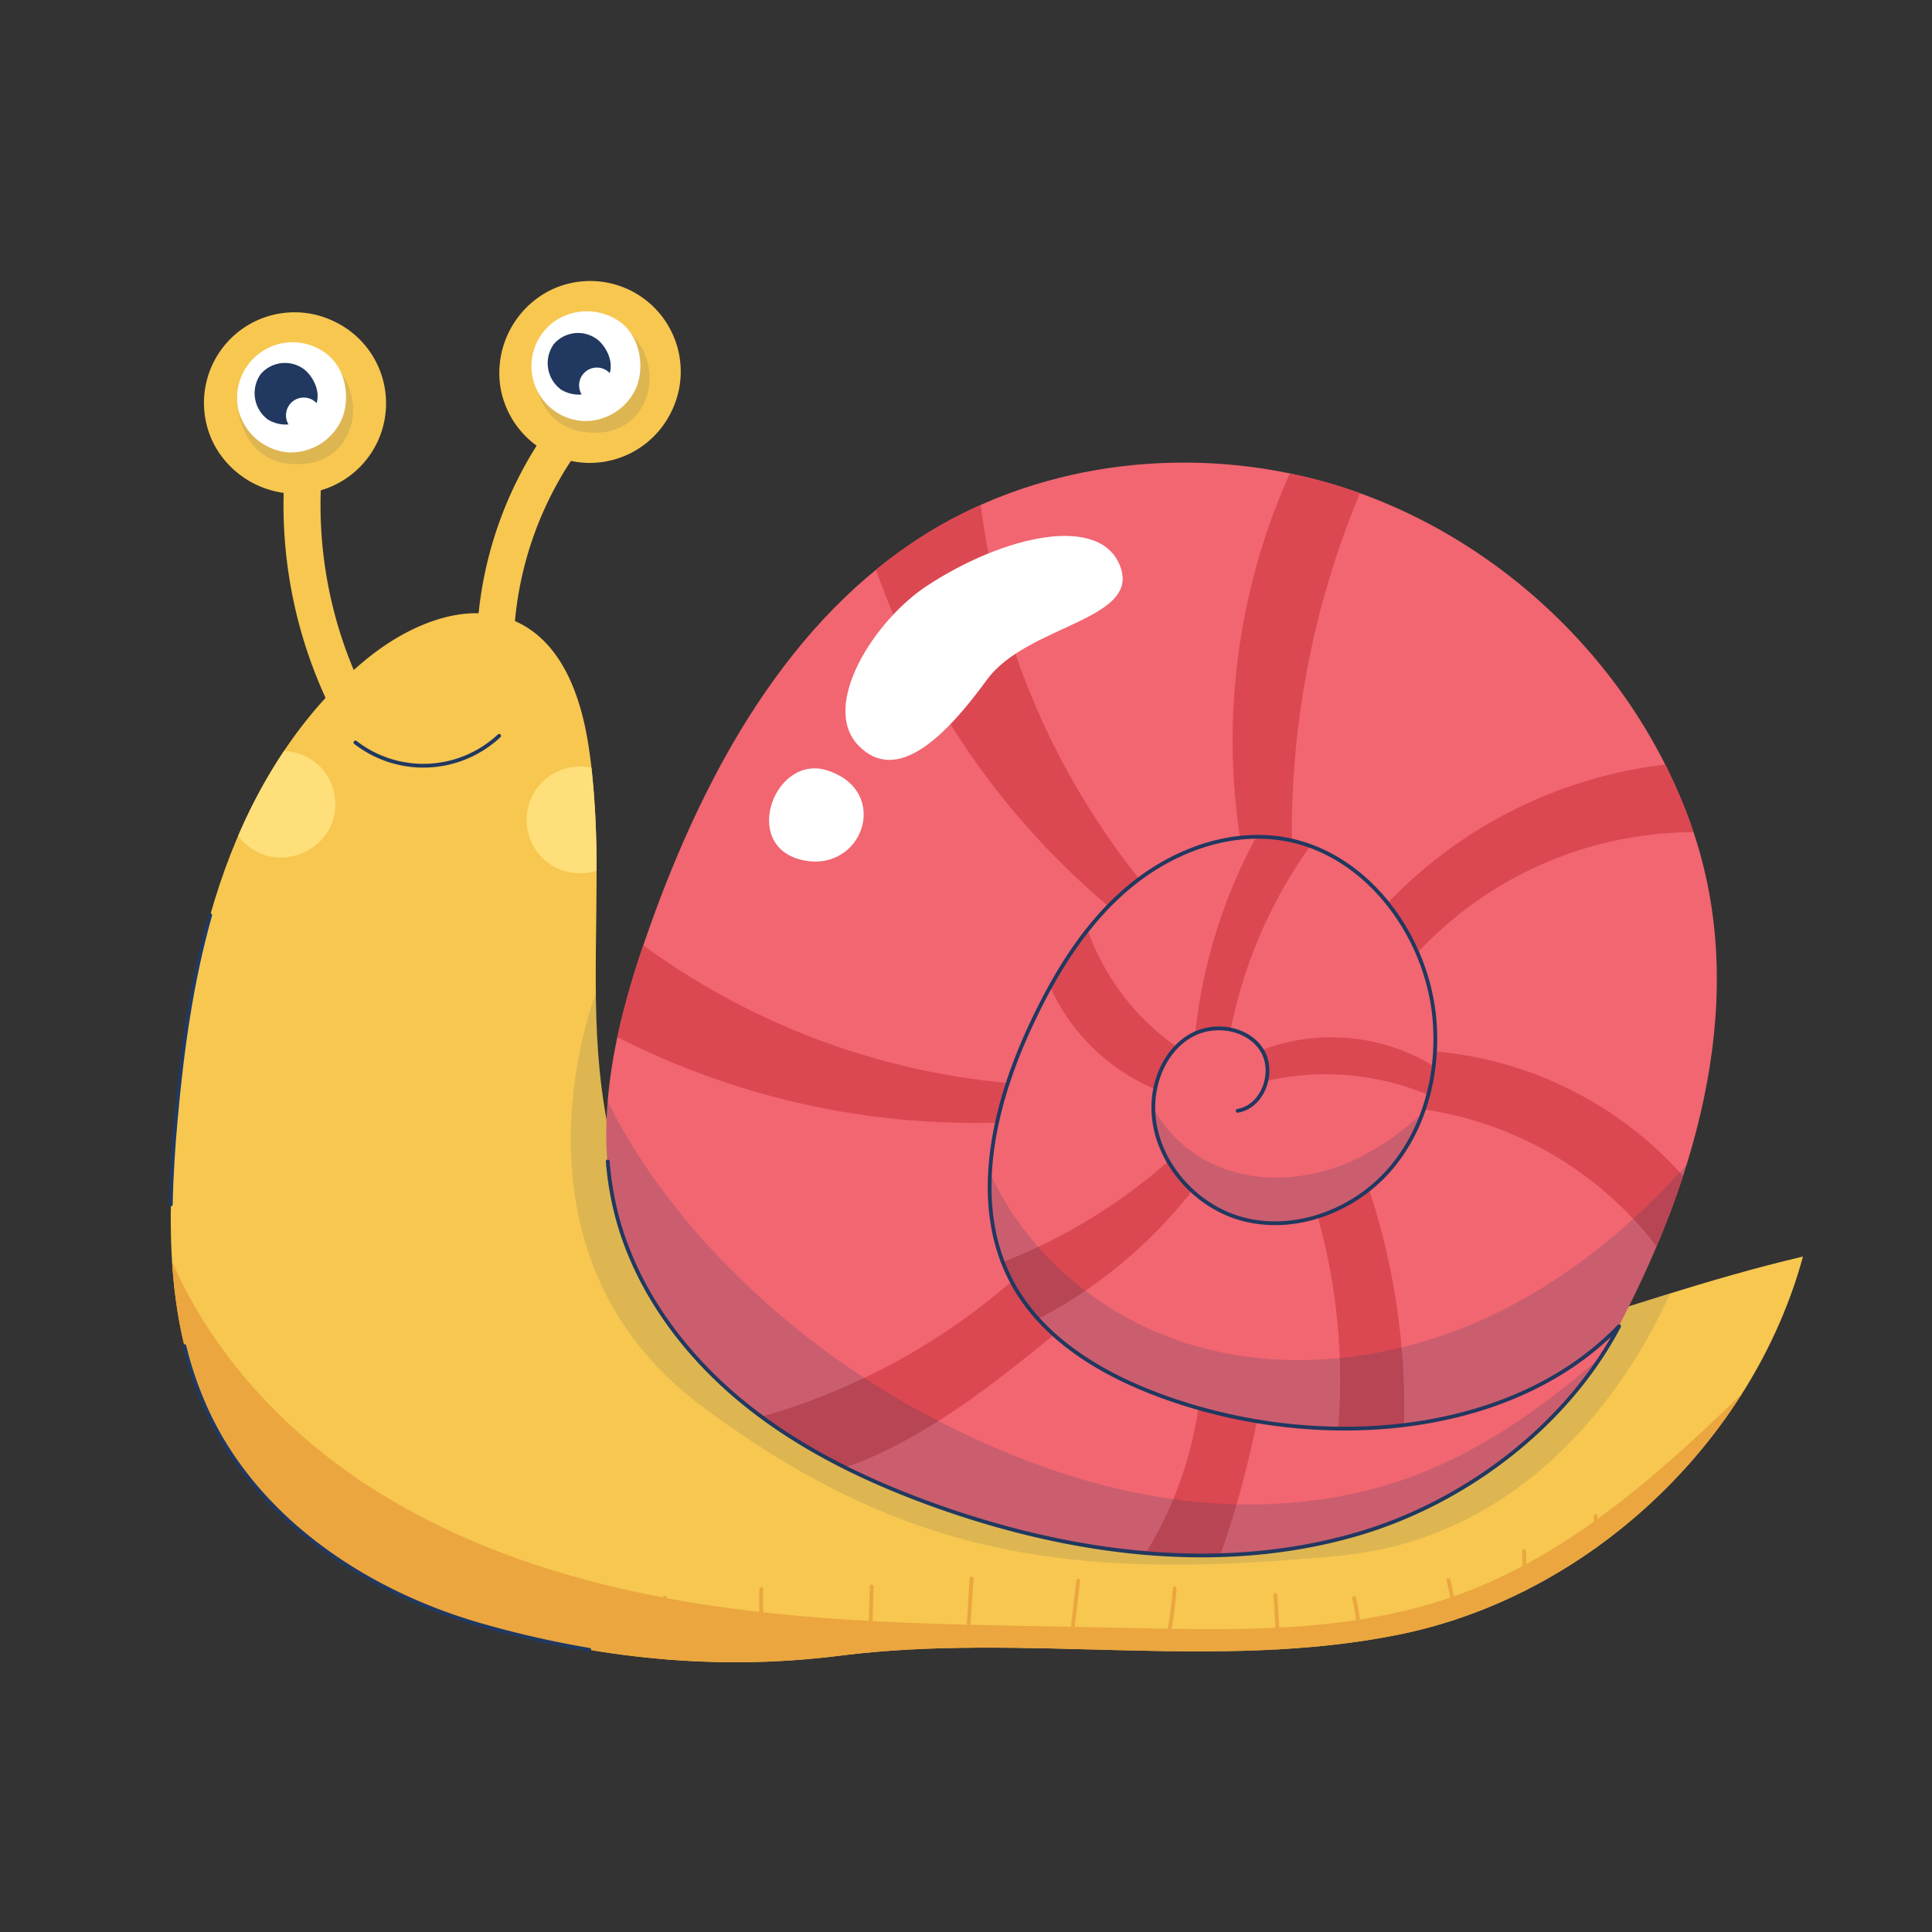 <svg xmlns="http://www.w3.org/2000/svg" xmlns:xlink="http://www.w3.org/1999/xlink" viewBox="0 0 512 512">
  <rect x="0" y="0" width="512" height="512" fill="#333333" stroke="none"/>
  <defs>
    <clipPath id="clip-path">
      <path d="M178.58,338.56c-15.28-19-19.77-44.33-20.54-68.57s1.63-48.7-2.12-72.67c-2-12.8-6.92-26.76-18.72-32.4-13.1-6.26-28.87.59-40.08,9.75-17.6,14.4-29.85,34.45-37.52,55.71s-11,43.82-13,66.31c-2.4,26.64-2.75,54.65,9,78.76,13.53,27.8,41.76,46.58,71.75,55.19s62.08,12.33,95.25,8.12c49.14-6.24,99.43,4.22,148-5.56C421.4,423,464.54,381.84,477.8,333c-49.23,11.51-96.65,34.08-147.55,36.55C277.43,372.13,226.77,354.27,178.58,338.56Z" style="fill: none"/>
    </clipPath>
  </defs>
  <g style="isolation: isolate">
    <g id="Layer_3" data-name="Layer 3">
      <g>
        <g>
          <path d="M178.58,338.56c-15.28-19-19.77-44.33-20.54-68.57s1.63-48.7-2.12-72.67c-2-12.8-6.92-26.76-18.72-32.4-13.1-6.26-28.87.59-40.08,9.75-17.6,14.4-29.85,34.45-37.52,55.71s-11,43.82-13,66.31c-2.4,26.64-2.75,54.65,9,78.76,13.53,27.8,41.76,46.58,71.75,55.19s62.08,12.33,95.25,8.12c49.14-6.24,99.43,4.22,148-5.56C421.4,423,464.54,381.84,477.8,333c-49.23,11.51-96.65,34.08-147.55,36.55C277.43,372.13,226.77,354.27,178.58,338.56Z" style="fill: #f7c750"/>
          <g style="clip-path: url(#clip-path)">
            <g>
              <path d="M151.21,422.78a55.42,55.42,0,0,0-1,23.07" style="fill: none;stroke: #eba63f;stroke-linecap: round;stroke-linejoin: round"/>
              <path d="M176.15,423.4a136.89,136.89,0,0,0,1.72,21.68" style="fill: none;stroke: #eba63f;stroke-linecap: round;stroke-linejoin: round"/>
              <path d="M201.75,421.15a92.9,92.9,0,0,0,1.68,21.05" style="fill: none;stroke: #eba63f;stroke-linecap: round;stroke-linejoin: round"/>
              <path d="M231,420.44l-.54,20.1" style="fill: none;stroke: #eba63f;stroke-linecap: round;stroke-linejoin: round"/>
              <line x1="257.49" y1="418.31" x2="256.2" y2="438.1" style="fill: none;stroke: #eba63f;stroke-linecap: round;stroke-linejoin: round"/>
              <path d="M285.72,418.86l-2.28,20" style="fill: none;stroke: #eba63f;stroke-linecap: round;stroke-linejoin: round"/>
              <path d="M311.31,421a123.53,123.53,0,0,1-2.92,18.54" style="fill: none;stroke: #eba63f;stroke-linecap: round;stroke-linejoin: round"/>
              <path d="M338,422.69c.37,6.59.76,13.17,1.13,19.76" style="fill: none;stroke: #eba63f;stroke-linecap: round;stroke-linejoin: round"/>
              <path d="M358.87,423.51a60.77,60.77,0,0,1,1.46,16.41" style="fill: none;stroke: #eba63f;stroke-linecap: round;stroke-linejoin: round"/>
              <path d="M383.85,418.77A59.28,59.28,0,0,1,385.64,436" style="fill: none;stroke: #eba63f;stroke-linecap: round;stroke-linejoin: round"/>
              <path d="M403.91,411.05l.24,15.22" style="fill: none;stroke: #eba63f;stroke-linecap: round;stroke-linejoin: round"/>
              <path d="M422.87,401.79a67.18,67.18,0,0,1-2,22.46" style="fill: none;stroke: #eba63f;stroke-linecap: round;stroke-linejoin: round"/>
            </g>
          </g>
          <path d="M461.65,369.32c-22.8,22.19-47.09,43.64-77.1,54-28.63,9.87-59.77,8.65-90.09,8-33.78-.73-67.7-.62-101.18-5.13s-66.84-13.86-95.16-32.08c-22.71-14.61-41.93-35.4-52.53-59.85.9,14.31,3.7,28.32,10,41.21,13.53,27.8,41.76,46.58,71.75,55.19s62.08,12.33,95.25,8.12c49.14-6.24,99.43,4.22,148-5.56C408.1,425.63,441.43,401.22,461.65,369.32Z" style="fill: #eba63f"/>
          <path d="M354.55,412.34c53.58-5,79.42-50.31,88.05-69.54-37,11.42-73.67,24.9-112.35,26.78-52.82,2.55-103.48-15.31-151.67-31-15.28-19-19.77-44.33-20.54-68.57q-.1-3.39-.13-6.8c-2.31,6.15-24.63,70.16,28.12,109.49C241.48,414,286.35,418.66,354.55,412.34Z" style="fill: #213860;mix-blend-mode: multiply;opacity: 0.12"/>
          <path d="M94.19,196.76A29.41,29.41,0,0,0,132.28,195" style="fill: none;stroke: #213860;stroke-linecap: round;stroke-linejoin: round"/>
          <g>
            <path d="M151.43,231.26a14.19,14.19,0,0,0,6.66-.51,241.47,241.47,0,0,0-1.36-27.3,14.16,14.16,0,1,0-5.3,27.81Z" style="fill: #ffdf79"/>
            <path d="M87.29,219.71a14.48,14.48,0,0,0-2.43-16.53A14.68,14.68,0,0,0,75.28,199a139.72,139.72,0,0,0-12.17,22.52,14.6,14.6,0,0,0,9,5.56A14.84,14.84,0,0,0,87.29,219.71Z" style="fill: #ffdf79"/>
          </g>
          <path d="M55.71,242.53c-5,17.61-7.5,35.91-9.13,54.16-.67,7.43-1.18,15-1.31,22.5" style="fill: none;stroke: #213860;stroke-linecap: round;stroke-linejoin: round"/>
          <path d="M48.87,356.72a93.43,93.43,0,0,0,6.69,18.73c13.53,27.8,41.76,46.58,71.75,55.19a260.94,260.94,0,0,0,28.86,6.58" style="fill: none;stroke: #213860;stroke-linecap: round;stroke-linejoin: round"/>
        </g>
        <g>
          <path d="M429,351.41c21.4-40.8,34.53-88,19.55-131.62s-52.22-79-96.6-91.83c-35.2-10.14-74.73-6-105.94,13.15-37,22.75-59.17,63.46-73.78,104.38-8.59,24.07-15.21,50.15-9.29,75,4.68,19.66,17,37,32.5,50s34,22,53,28.72c35.6,12.63,75,17.88,111.22,7.28C388.45,398.08,415.27,377.58,429,351.41Z" style="fill: #f16671"/>
          <path d="M335.53,286.48a10.84,10.84,0,0,0-1.17-8.19,52,52,0,0,1,45.54,4.2,56.25,56.25,0,0,1-1.45,7.64,70.46,70.46,0,0,0-42.92-3.65" style="fill: #db4852"/>
          <path d="M316.72,273.87a15.47,15.47,0,0,1,9.42-1,125.72,125.72,0,0,1,21.09-48.66,40.07,40.07,0,0,0-8.17-2.05,42,42,0,0,0-6.12-.41,140.82,140.82,0,0,0-16.21,52.12" style="fill: #db4852"/>
          <path d="M306.05,288.62a53.26,53.26,0,0,1-27.78-27.13,109.12,109.12,0,0,1,9.94-15.11,63.52,63.52,0,0,0,23.6,31,22.31,22.31,0,0,0-5.72,11.16" style="fill: #db4852"/>
          <path d="M315.88,315.62a33.3,33.3,0,0,1-6.31-7.84,146.87,146.87,0,0,1-43.86,26.71,48.21,48.21,0,0,0,2.89,6.14,50.15,50.15,0,0,0,6.48,8.93,125.68,125.68,0,0,0,40.8-33.94" style="fill: #db4852"/>
          <path d="M372.1,377.61a185.23,185.23,0,0,0-9.31-62.46,42.41,42.41,0,0,1-13.59,7.23,160.32,160.32,0,0,1,5.43,56.16A131.74,131.74,0,0,0,372.1,377.61Z" style="fill: #db4852"/>
          <path d="M380.23,278.62A57,57,0,0,1,377.3,294,95.08,95.08,0,0,1,439,330.29c2.6-6.14,5-12.37,7-18.67A99.64,99.64,0,0,0,380.23,278.62Z" style="fill: #db4852"/>
          <path d="M441.31,202.62a121.32,121.32,0,0,0-73.61,36.76,57.63,57.63,0,0,1,7.9,13.18,100.08,100.08,0,0,1,73.2-32c-.08-.24-.16-.48-.25-.73A138.32,138.32,0,0,0,441.31,202.62Z" style="fill: #db4852"/>
          <path d="M341.82,125.46A172.81,172.81,0,0,0,328.6,222a42.6,42.6,0,0,1,10.46.16c1.11.15,2.21.36,3.29.6a233.44,233.44,0,0,1,18.06-92.06q-4.19-1.51-8.46-2.74Q346.94,126.52,341.82,125.46Z" style="fill: #db4852"/>
          <path d="M232.16,151a206.46,206.46,0,0,0,61.54,89.14c1.49-1.53,3-3,4.65-4.38q1.71-1.47,3.54-2.84a199.57,199.57,0,0,1-42-99.09A118.9,118.9,0,0,0,246,141.11,126.5,126.5,0,0,0,232.16,151Z" style="fill: #db4852"/>
          <path d="M170.48,250.5A193.14,193.14,0,0,0,267,287a108.75,108.75,0,0,0-2.89,10.53A209.11,209.11,0,0,1,163.6,274.85,219,219,0,0,1,170.48,250.5Z" style="fill: #db4852"/>
          <path d="M279.15,353.61a51.82,51.82,0,0,1-10.55-13c-.19-.34-.37-.68-.55-1a173.22,173.22,0,0,1-66.29,35.84,151,151,0,0,0,22.11,13.4,62.64,62.64,0,0,0,6.85-2.59c17.89-7.88,33.4-20.15,48.58-32.51" style="fill: #db4852"/>
          <path d="M303.66,411.54a101.69,101.69,0,0,0,13.94-38.41,141.35,141.35,0,0,0,15.5,3.48,271,271,0,0,1-8.37,31.62c-.42,1.29-.87,2.6-1.41,3.86A172.19,172.19,0,0,1,303.66,411.54Z" style="fill: #db4852"/>
          <path d="M377,294.84a47.62,47.62,0,0,1-8.91,15.28c-9.49,10.81-25,16.61-38.88,12.92-13.07-3.47-23.55-16-23.61-29.43a35.24,35.24,0,0,0,21,16.84c10.93,3.24,23,1.46,33.25-3.5A67.46,67.46,0,0,0,377,294.81" style="fill: #213860;mix-blend-mode: multiply;opacity: 0.18"/>
          <path d="M446.91,308.85A256.53,256.53,0,0,1,429,351.41l-1.73,1.73c-30.22,29.39-83.39,31.7-124,15.05-13.92-5.71-27.3-14.45-34.68-27.56-5.2-9.25-6.89-19.58-6.28-30.1h-.06c9.71,21.92,30.15,38.79,53.27,45.78,26.42,8,55.64,3.9,80.52-8.07,19.45-9.35,36.39-23.25,50.78-39.42" style="fill: #213860;mix-blend-mode: multiply;opacity: 0.18"/>
          <path d="M359.7,406.48c25.56-7.47,49.57-24.52,64.24-46.6-14.41,12.46-30.37,24.05-48.74,31.05-21.5,8.18-45.27,9.52-68,5.8s-44.4-12.34-64.57-23.4c-32.91-18.06-64.89-47.74-81.61-81.5a91,91,0,0,0,1.89,28.68c4.68,19.66,17,37,32.5,50s34,22,53,28.72C284.08,411.83,323.45,417.08,359.7,406.48Z" style="fill: #213860;mix-blend-mode: multiply;opacity: 0.18"/>
          <path d="M328,294.37c6.77-1.11,10.06-10.4,6.36-16.17s-12.24-7.18-18.31-4-9.63,10-10.29,16.85c-1.37,14.32,9.59,28.28,23.49,32s29.39-2.11,38.88-12.92,13.3-25.9,12-40.23c-2.06-22.54-18.6-44.57-41-47.73-14.61-2.06-29.54,3.94-40.71,13.57s-19,22.57-25.23,35.94c-10.13,21.7-16.26,48.08-4.52,69,7.38,13.11,20.76,21.85,34.68,27.56,40.6,16.65,93.77,14.34,124-15.05l1.73-1.73c-13.73,26.17-40.55,46.67-69.3,55.07-36.25,10.6-75.62,5.35-111.22-7.28-19-6.76-37.56-15.72-53-28.72s-27.82-30.31-32.5-50a82.92,82.92,0,0,1-2-12.73" style="fill: none;stroke: #213860;stroke-linecap: round;stroke-linejoin: round"/>
          <path d="M245.64,155.26c20.44-13.41,46.17-19.19,51.29-5s-24.81,15.35-35.41,29.91-23.72,28-34,17.43S231.72,164.39,245.64,155.26Z" style="fill: #fff;mix-blend-mode: soft-light"/>
          <path d="M219.3,204.19c17.06,5.55,9.24,27.51-6.9,23.68S205.32,199.65,219.3,204.19Z" style="fill: #fff;mix-blend-mode: soft-light"/>
        </g>
        <g>
          <path d="M131.28,174.11h-.18a4.91,4.91,0,0,1-4.73-5.08,102.7,102.7,0,0,1,21-58.31,4.91,4.91,0,0,1,7.78,6,92.61,92.61,0,0,0-19,52.69A4.91,4.91,0,0,1,131.28,174.11Z" style="fill: #f7c750"/>
          <path d="M145.92,76.88a24,24,0,0,1,31.63,32.94,24,24,0,0,1-45-7.66A24.55,24.55,0,0,1,145.92,76.88Z" style="fill: #f7c750"/>
          <g>
            <path d="M141.7,99.5s.59,15.23,16.06,15.18S176.61,95.54,166,87.52Z" style="fill: #213860;mix-blend-mode: multiply;opacity: 0.12"/>
            <path d="M164.43,85.38a15.2,15.2,0,0,0-17-.55,14.57,14.57,0,0,0,7,26.73,14.76,14.76,0,0,0,14.31-9.15C170.87,96.76,169.47,89.18,164.43,85.38Z" style="fill: #fff"/>
            <g>
              <path d="M158.77,90.35a8.46,8.46,0,0,0-12,.84,8.7,8.7,0,0,0,1.83,12,9,9,0,0,0,12-2.22C163.17,97.25,161.37,92.88,158.77,90.35Z" style="fill: #213860"/>
              <path d="M162.87,102.11a4.7,4.7,0,1,1-4.7-4.7A4.69,4.69,0,0,1,162.87,102.11Z" style="fill: #fff"/>
            </g>
          </g>
        </g>
        <g>
          <path d="M92.47,191.42a4.91,4.91,0,0,1-4.39-2.72,122.64,122.64,0,0,1-12.52-65.1,4.91,4.91,0,0,1,9.78.82,112.82,112.82,0,0,0,11.51,59.9,4.91,4.91,0,0,1-4.38,7.1Z" style="fill: #f7c750"/>
          <path d="M88.55,85.18a24,24,0,0,0-31.64,32.94A24.71,24.71,0,0,0,82.2,130.57a24,24,0,0,0,6.35-45.39Z" style="fill: #f7c750"/>
          <g>
            <path d="M63.13,108.35S64.2,123.55,79.66,123,97.89,103.28,87,95.6Z" style="fill: #213860;mix-blend-mode: multiply;opacity: 0.12"/>
            <path d="M86.45,93.7a14.72,14.72,0,0,0-23.16,15.35A14.9,14.9,0,0,0,76.4,119.88a14.75,14.75,0,0,0,14.31-9.15C92.89,105.08,91.49,97.5,86.45,93.7Z" style="fill: #fff"/>
            <g>
              <path d="M81.1,98.29a8.46,8.46,0,0,0-12,.84,8.71,8.71,0,0,0,1.82,12,9,9,0,0,0,12-2.23C85.49,105.19,83.7,100.82,81.1,98.29Z" style="fill: #213860"/>
              <path d="M85.19,110.06a4.7,4.7,0,1,1-4.69-4.7A4.69,4.69,0,0,1,85.19,110.06Z" style="fill: #fff"/>
            </g>
          </g>
        </g>
      </g>
    </g>
  </g>
</svg>
